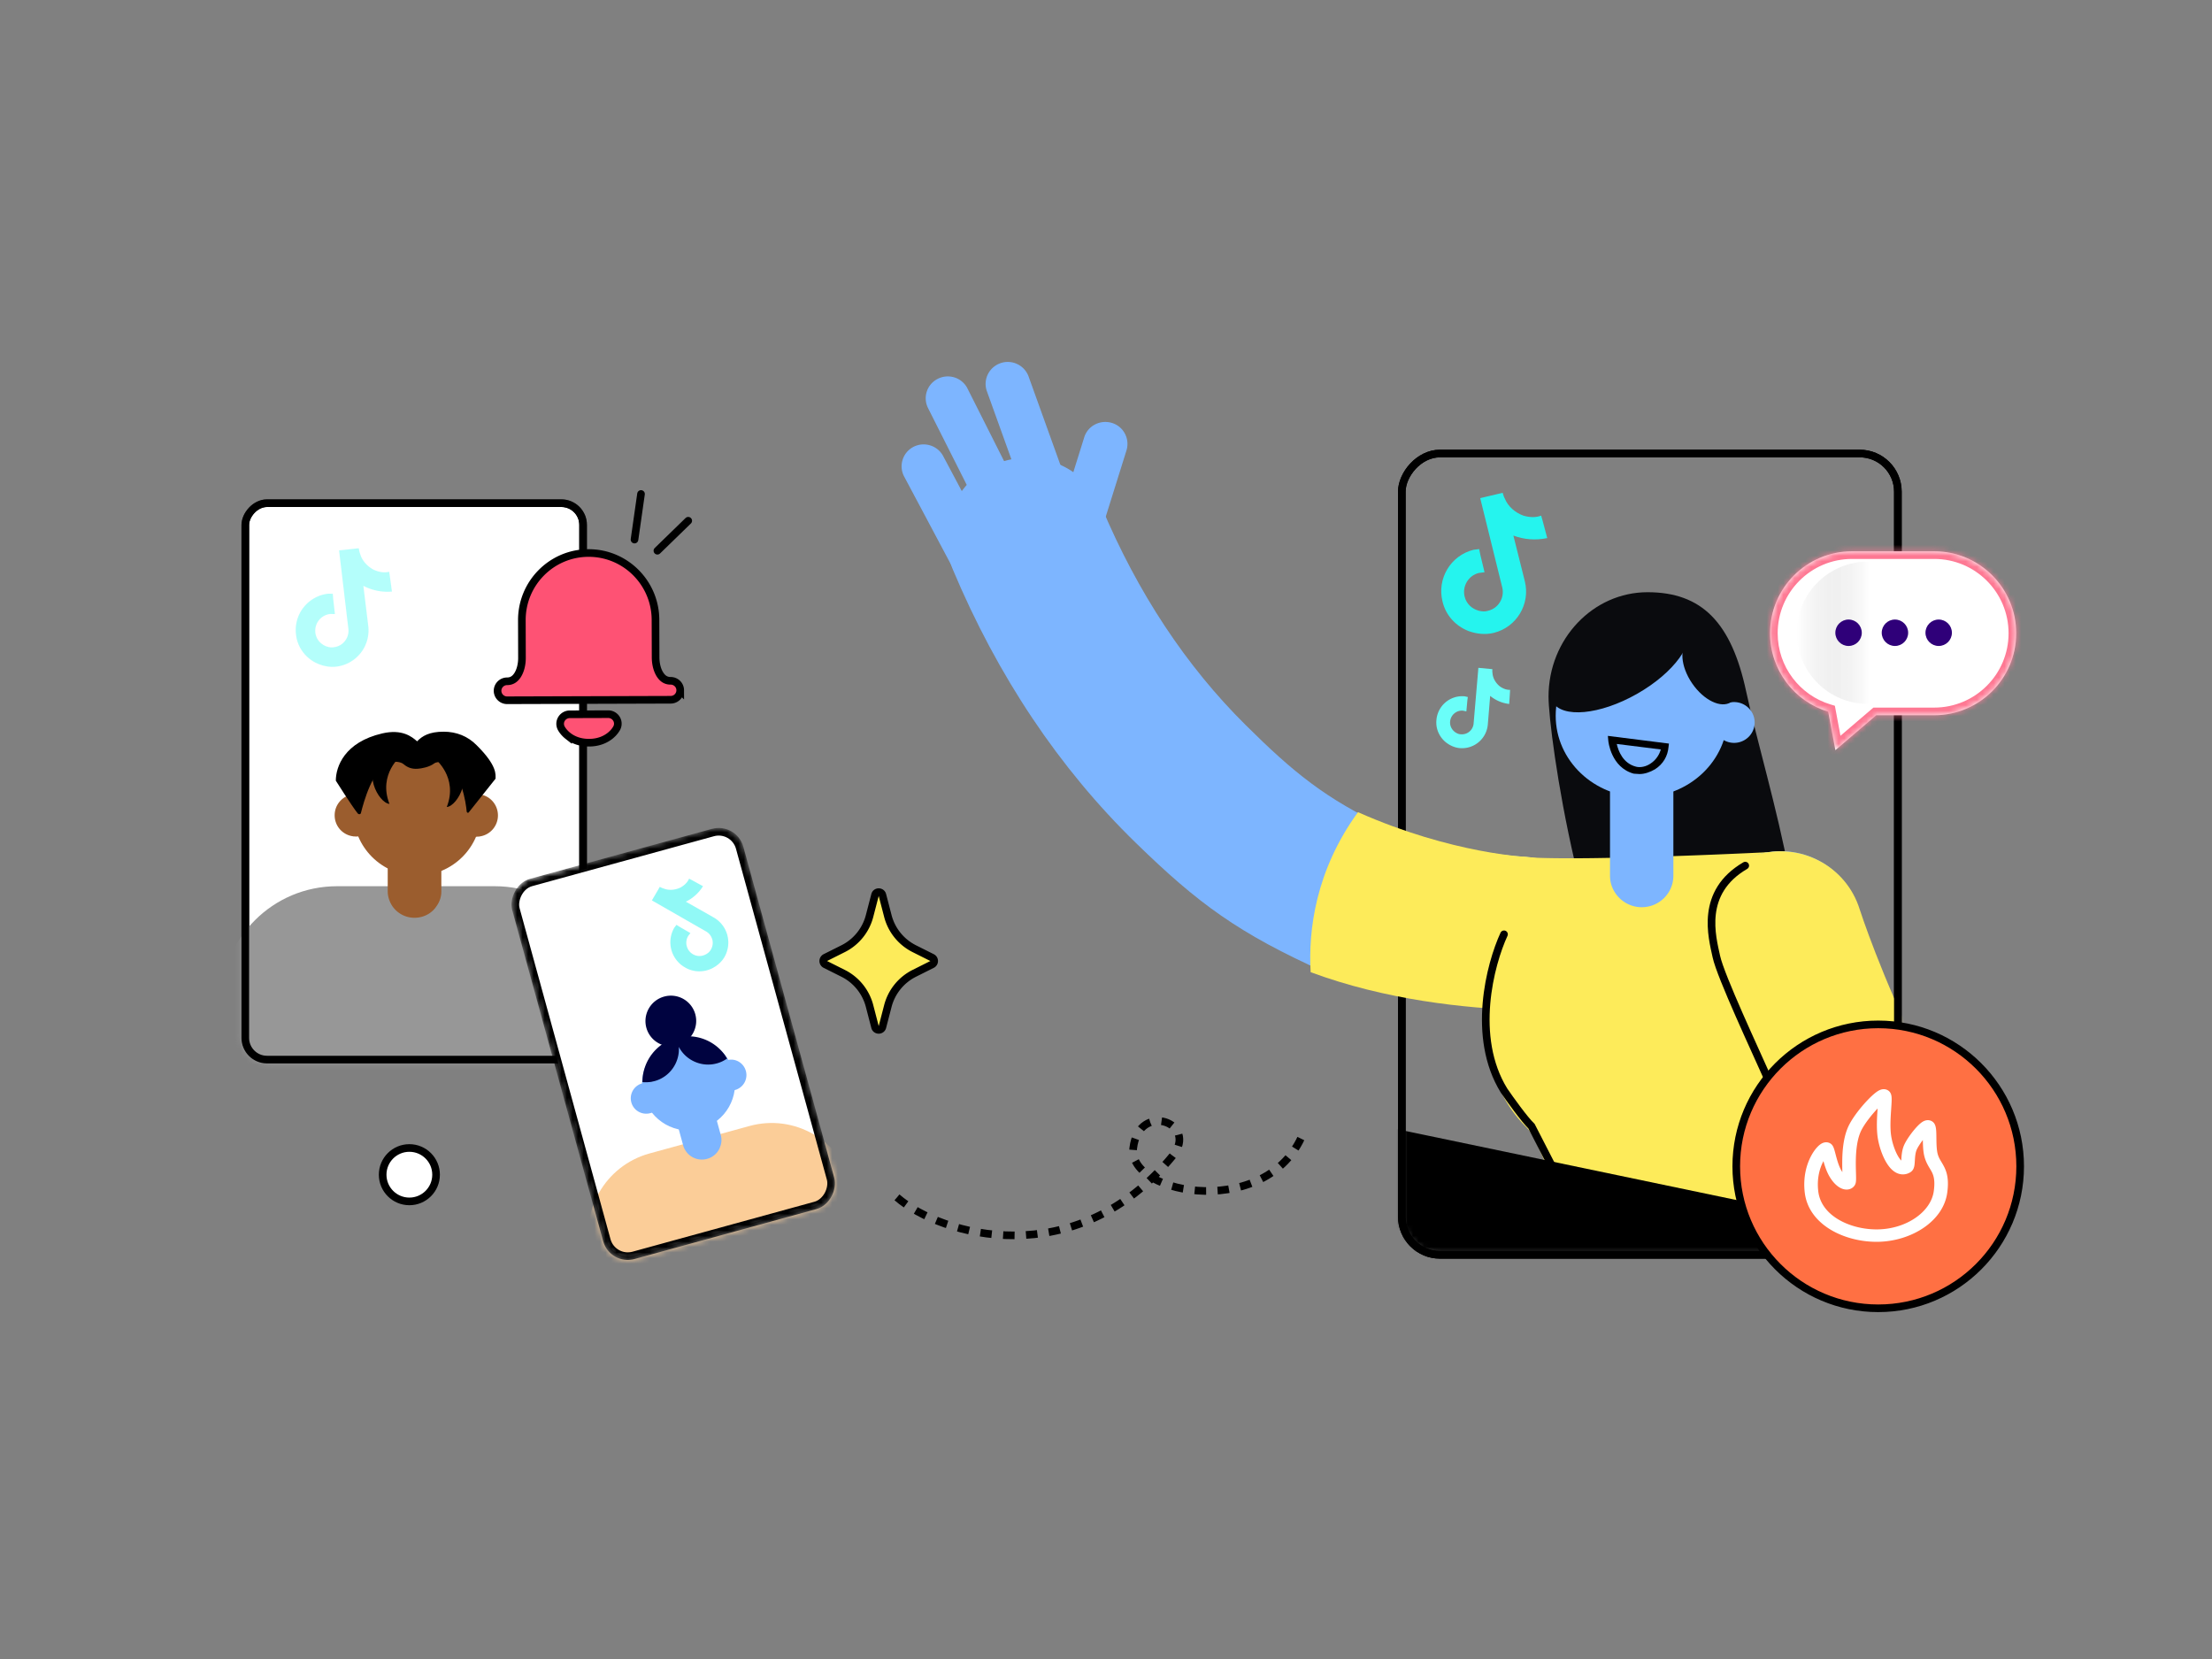 <svg viewBox="0 0 400 300" fill="none" xmlns="http://www.w3.org/2000/svg"><rect x="0" y="0" width="400" height="300" fill="#808080" stroke="none"/><rect width="89.702" height="144.903" rx="6.9" transform="matrix(-1 0 0 1 343.195 82.01)" stroke="#000" stroke-width="1.38"/><mask id="a" style="mask-type:alpha" maskUnits="userSpaceOnUse" x="253" y="82" width="91" height="145"><rect width="89.621" height="144.097" rx="6.9" transform="matrix(-1 0 0 1 343.154 82.63)" fill="#C4C4C4"/></mask><g mask="url(#a)"><path d="M274.875 168.385c2.244 1.743 5.54.653 6.302-2.086l1.745-6.274c.034-.169-.068-.372-.239-.406-.17-.034-.375.067-.409.237l-1.738 6.249c-.635 2.282-3.382 3.191-5.252 1.738-.137-.101-.375-.101-.478.068-.102.135-.102.372.069.474Z" fill="#fff"/><path d="M280.023 125.977c0 6.735 6.07 50.228 19.437 66.948 7.332 9.172 18.721 2.673 23.018-4.739 8.082-14.012-2.933-45.557-6.718-63.157-2.66-12.421-7.979-17.938-17.834-17.938s-17.903 8.461-17.903 18.886Z" fill="#0A0B0E"/><path d="M157.603 95.856c.068.17.136.339.204.542 8.116 19.36 19.267 36.046 33.146 49.55 11.185 10.899 22.574 19.157 38.362 26.231 19.602 8.782 42.662 9.554 55.353 9.188 4.715-.135 8.021-5.183 6.519-9.654l-2.128-6.337c-1.944-5.821-7.195-9.917-13.367-10.458-.171 0-16.164-.61-35.294-9.613-11.014-5.178-20.972-12.117-29.565-20.646-10.81-10.695-19.573-23.963-26.087-39.464-3.103-7.379-11.628-10.865-19.062-7.785-7.263 3.046-10.775 11.17-8.081 18.446Z" fill="#7DB5FF"/><path d="M241.607 151.6c1.599-2.696 4.993-3.532 7.938-2.462 14.86 5.399 26.06 5.813 26.214 5.813 6.138.541 11.39 4.637 13.367 10.458l1.985 5.91c1.542 4.591-1.989 9.951-6.83 10.076-10.429.269-27.495-.245-43.964-5.165-2.657-.793-4.519-3.213-4.376-5.983.281-5.446 1.719-11.989 5.666-18.647ZM337.039 240.308c1.259-5.389-.238-10.824-2.21-15.107-.677-1.469.719-3.722 2.111-4.545 1.566-.926 2.784.242 3.521 1.906 1.686 3.804 3.899 8.322 6.421 13.12 1.548 2.945-.562 6.521-3.888 6.521h-4.551c-.944 0-1.624-.976-1.404-1.895Z" fill="#FDEB5A"/><path d="M336.389 240.106c-.282 1.291-1.524 2.098-2.846 2.098h-.103a3.299 3.299 0 0 1-2.9-1.721 432.81 432.81 0 0 1-5.029-9.516c-.801-2.328.395-4.889 2.652-5.871l.402-.177c2.423-1.069 5.358-.236 6.347 2.22 1.556 3.867 2.523 8.451 1.477 12.967ZM332.777 222.032c-.169.056-.256.246-.415.326a93.461 93.461 0 0 1-7.68 3.433.916.916 0 0 1-1.182-.542.889.889 0 0 0-1.012-.556l-14.568 3.079c-.321.068-.786-.377-.931-.673-.182-.369.122-.534.5-.697l26.669-11.51c1.546-.667 3.242-.097 3.79 1.495.402 1.167.149 2.786-.909 3.42a72.939 72.939 0 0 1-3.68 2.048c-.18.094-.389.113-.582.177Z" fill="#FDEB5A"/><path d="M323.548 225.309a.915.915 0 0 1-.544 1.17 88.102 88.102 0 0 1-13.347 3.783c-.604.121-1.283-.335-1.549-.891-.388-.809.158-1.63 1.036-1.816l13.337-2.818a.922.922 0 0 1 1.067.572Z" fill="#FDEB5A"/><path d="m338.881 218.647.005-.003c.169-.098.371-.064.472.07.099.164.071.36-.055.464l-.014.011c-.091.088-.249.043-.296-.075-.049-.123-.095-.25-.149-.368-.014-.03.013-.076.037-.099ZM333.254 222.167c-.042-.082-.055-.196.027-.238a63.755 63.755 0 0 0 5.186-2.992.34.34 0 0 1 .494.158c.066.15.022.33-.115.419-.754.49-2.439 1.545-4.91 2.859-.237.125-.562.033-.682-.206ZM332.662 222.493a.137.137 0 0 1 .02.029l.017.032a.37.37 0 0 1-.15.494c-2.226 1.137-4.972 2.383-8.158 3.605a.314.314 0 0 1-.413-.193c-.062-.179.019-.391.196-.459 3.219-1.235 5.989-2.495 8.226-3.642.087-.044.199.059.262.134Z" fill="#300315"/><path d="M309.228 231.021a.33.33 0 0 1-.365-.183.355.355 0 0 1 .25-.497 89.151 89.151 0 0 0 14.452-4.095.317.317 0 0 1 .414.193c.062.179-.018.39-.196.457a90.01 90.01 0 0 1-14.555 4.125ZM336.392 240.106c1.432-6.215-.909-12.494-3.338-16.915a.342.342 0 0 1 .147-.473.338.338 0 0 1 .449.14c2.472 4.525 4.926 11.02 3.39 17.451-.151.596-.301 1.166-.498 1.687a.325.325 0 0 1-.306.208.344.344 0 0 1-.32-.461c.178-.497.347-1.048.476-1.637ZM332.765 222.044a.24.24 0 0 1 .07-.043c.108-.044.119.098.018.154-.098.054-.183-.015-.105-.095l.017-.016Z" fill="#300315"/><path d="m332.673 222.506-.019-.041c-.049-.122.048-.228.163-.291l.069-.038c.123-.067.304-.093.367.031.018.037.039.074.061.111a.312.312 0 0 1-.132.449.359.359 0 0 1-.47-.147 1.667 1.667 0 0 1-.039-.074Z" fill="#300315"/><path d="m287.791 228.739-10.238-22.678c-.394-.874-.978-1.648-1.653-2.33-11.175-11.283-6.861-29.04-2.854-37.514a7.69 7.69 0 0 0 .615-1.842l1.793-9.394c11.185.847 46.377-.981 46.377-.981 1.83 17.92 10.573 45.395 13.981 55.62.826 2.478.226 5.233-1.694 7.003-17.354 16.007-34.63 16.351-41.664 15.661-2.096-.206-3.797-1.625-4.663-3.545Z" fill="#FDEB5A"/><path d="M296.869 144.152c-8.588 0-15.549-6.592-15.549-14.723 0-8.132 6.961-14.723 15.549-14.723s15.55 6.591 15.55 14.723c0 8.131-6.962 14.723-15.55 14.723Z" fill="#7DB5FF"/><path d="M296.869 164.052c3.171 0 5.729-2.538 5.729-5.686V141.56a5.73 5.73 0 0 0-11.458 0v16.806c0 3.114 2.592 5.686 5.729 5.686ZM313.579 134.335c-2.053 0-3.717-1.651-3.717-3.689 0-2.037 1.664-3.689 3.717-3.689s3.717 1.652 3.717 3.689c0 2.038-1.664 3.689-3.717 3.689Z" fill="#7DB5FF"/><path d="M305.984 123.561c-2.102-3.08-2.352-6.554-.559-7.76 1.793-1.205 4.951.315 7.053 3.395 2.101 3.08 2.351 6.554.558 7.759-1.793 1.206-4.951-.314-7.052-3.394Z" fill="#0A0B0E"/><path d="M280.723 126.905c-1.739-3.019 2.287-8.549 8.99-12.353 6.704-3.804 13.548-4.44 15.287-1.421 1.738 3.018-2.287 8.549-8.991 12.352-6.704 3.804-13.548 4.441-15.286 1.422Z" fill="#0A0B0E"/><path d="M326.296 213.942c-12.174-22.271-17.937-40.446-18.175-41.225-2.387-7.649 1.909-15.772 9.582-18.141 7.706-2.37 15.856 1.895 18.277 9.51.149.473 11.561 35.9 35.572 65.586 3.889 4.807.618 12.531-5.565 12.531h-18.118c-2.161 0-4.204-1.008-5.479-2.754-5.713-7.827-11.094-16.369-16.094-25.507Z" fill="#7DB5FF"/><path d="M317.499 154.611c7.912-2.437 16.334 1.93 18.789 9.816.093.275 3.794 11.791 11.38 27.241 1.471 2.997.704 6.677-2.129 8.443-5.28 3.29-11.87 6.155-19.424 6.928-2.578.263-4.958-1.253-6.089-3.586-8.239-16.991-12.191-29.528-12.382-30.159-2.489-7.886 1.91-16.246 9.855-18.683Z" fill="#FDEB5A"/><path d="M268.975 165.679c0-.203.136-.338.341-.338a.34.34 0 0 1 .341.338c.063 2.132 1.15 3.538 1.771 4.191a.344.344 0 0 1 .083.332c-.068.239-.365.323-.537.144-.699-.726-1.917-2.288-1.999-4.667ZM271.941 170.723a.31.31 0 0 1-.273.136.435.435 0 0 1-.186-.059c-.012-.006-.011-.002-.021-.011-.044-.041-.087-.107-.071-.165l.071-.246c.047-.165.274-.199.41-.096.016.012.012.005.029.014.147.077.17.268.041.427Z" fill="#300315"/><path d="M358.765 233.397a6.9 6.9 0 0 0-5.345-8.165l-120.916-25.238a6.9 6.9 0 0 0-8.164 5.345l-18.612 89.17a6.9 6.9 0 0 0 5.345 8.164l120.916 25.238a6.9 6.9 0 0 0 8.164-5.345l18.612-89.169Z" fill="#000"/></g><rect width="89.702" height="144.903" rx="6.9" transform="matrix(-1 0 0 1 343.195 82.01)" stroke="#000" stroke-width="1.38"/><mask id="b" fill="#fff"><path fill-rule="evenodd" clip-rule="evenodd" d="M349.772 99.692c8.186 0 14.822 6.636 14.822 14.822 0 8.185-6.636 14.821-14.822 14.821h-10.488l-7.39 6.318-1.294-6.952c-6.088-1.843-10.52-7.498-10.52-14.187 0-8.186 6.636-14.822 14.821-14.822h14.871Z"/></mask><path fill-rule="evenodd" clip-rule="evenodd" d="M349.772 99.692c8.186 0 14.822 6.636 14.822 14.822 0 8.185-6.636 14.821-14.822 14.821h-10.488l-7.39 6.318-1.294-6.952c-6.088-1.843-10.52-7.498-10.52-14.187 0-8.186 6.636-14.822 14.821-14.822h14.871Z" fill="#fff"/><path d="m339.284 129.335-.897-1.049.388-.331h.509v1.38Zm-7.39 6.318.897 1.049-1.816 1.553-.438-2.35 1.357-.252Zm-1.294-6.952.4-1.321.803.244.154.825-1.357.252Zm32.614-14.187c0-7.424-6.018-13.442-13.442-13.442v-2.76c8.948 0 16.202 7.254 16.202 16.202h-2.76Zm-13.442 13.441c7.424 0 13.442-6.018 13.442-13.441h2.76c0 8.947-7.254 16.201-16.202 16.201v-2.76Zm-10.488 0h10.488v2.76h-10.488v-2.76Zm-8.287 6.649 7.39-6.318 1.794 2.098-7.39 6.318-1.794-2.098Zm.96-6.155 1.294 6.951-2.714.505-1.294-6.951 2.714-.505Zm-10.497-13.935c0 6.064 4.018 11.194 9.54 12.866l-.8 2.642c-6.654-2.015-11.5-8.194-11.5-15.508h2.76Zm13.441-13.442c-7.423 0-13.441 6.018-13.441 13.442h-2.76c0-8.948 7.254-16.202 16.201-16.202v2.76Zm14.871 0h-14.871v-2.76h14.871v2.76Z" fill="#FE7893" mask="url(#b)"/><circle r="2.39" transform="matrix(-1 0 0 1 350.576 114.422)" fill="#2F0079"/><circle r="2.39" transform="matrix(-1 0 0 1 342.666 114.422)" fill="#2F0079"/><path d="M337.775 127.287a12.868 12.868 0 0 1-12.865-12.865 12.868 12.868 0 0 1 12.865-12.865v25.73Z" fill="url(#c)"/><circle r="2.39" transform="matrix(-1 0 0 1 334.279 114.422)" fill="#2F0079"/><path d="M319.735 195.172c-2.234-5.053-8.595-18.62-9.361-22.187s-3.059-11.624 5.221-16.454" stroke="#000" stroke-width="1.38" stroke-linecap="round"/><path d="M365.31 210.911c0 14.177-11.493 25.669-25.669 25.669-14.177 0-25.67-11.492-25.67-25.669s11.493-25.669 25.67-25.669c14.176 0 25.669 11.492 25.669 25.669Z" fill="#FF7043" stroke="#000" stroke-width="1.38"/><path fill-rule="evenodd" clip-rule="evenodd" d="M340.776 196.967c.423.037.833.255 1.061.643.18.306.21.653.222.818.016.221.015.475.006.734-.013.393-.046.873-.08 1.384l-.033.483c-.093 1.42-.165 3.013.021 4.304.187 1.293.691 2.824 1.322 3.856.189.308.363.53.511.682l.008-.14.002-.025c.037-.614.092-1.529.402-2.38.32-.877 1.177-2.119 1.932-3.023.384-.46.803-.906 1.183-1.212.17-.137.439-.334.764-.442.169-.056.471-.129.83-.053.415.089.719.338.889.626.219.372.272.836.299 1.134.031.355.039.772.044 1.185l.003.229c.01.793.019 1.608.12 2.33.126.904.407 1.376.781 2.007.125.21.261.438.404.705.601 1.119.988 2.44.657 4.864-.713 5.214-6.557 8.807-12.578 8.883-2.877.036-5.953-.68-8.422-2.142-2.487-1.472-4.408-3.738-4.767-6.759-.331-2.795.325-5.066 1.138-6.604.403-.762.859-1.372 1.283-1.783.2-.194.452-.403.741-.541.138-.065.387-.165.702-.168.378-.003.825.143 1.113.527.141.186.224.393.272.52.056.15.107.316.154.481.051.181.11.406.172.64.044.167.088.337.132.499.231.85.511 1.737.903 2.419.065.113.129.216.192.312a49.008 49.008 0 0 1-.022-2.099c.03-2.009.249-4.592 1.323-6.601.752-1.406 2.039-3.031 3.163-4.223.562-.596 1.123-1.127 1.594-1.483.22-.166.502-.358.804-.474.143-.054.419-.143.755-.113Zm-7.609 16.481c-.003.019-.004.016 0-.003v.003Zm10.972-3.321h.001-.001Zm-4.657-9.625c-1.045 1.109-2.19 2.571-2.816 3.744-.816 1.527-1.045 3.671-1.074 5.645-.012.795.008 1.526.025 2.152l.011.395c.008.342.013.662.004.92a3.817 3.817 0 0 1-.033.397 1.51 1.51 0 0 1-.183.544c-.293.499-.826.788-1.417.811-.514.02-.97-.161-1.311-.358-.698-.402-1.357-1.124-1.894-2.06-.5-.871-.826-1.893-1.057-2.721l-.032.06c-.63 1.192-1.185 3.043-.907 5.385.263 2.214 1.657 3.931 3.66 5.117 2.02 1.196 4.61 1.812 7.054 1.781 5.209-.065 9.661-3.151 10.176-6.916.277-2.031-.054-2.906-.424-3.596a12.33 12.33 0 0 0-.273-.47c-.412-.685-.954-1.587-1.144-2.948-.103-.734-.125-1.534-.135-2.231-.55.721-1.012 1.463-1.165 1.883-.194.531-.242 1.161-.281 1.818l-.004.055c-.017.282-.036.606-.082.875a2.252 2.252 0 0 1-.147.519 1.468 1.468 0 0 1-.584.679 2.56 2.56 0 0 1-1.39.386 2.678 2.678 0 0 1-1.295-.375c-.686-.398-1.214-1.058-1.611-1.709-.814-1.33-1.395-3.145-1.614-4.657-.221-1.534-.129-3.33-.037-4.732l.029-.444-.049.051Z" fill="#fff"/><path d="M162.209 216.522c7.96 6.925 32.271 13.906 49.842-7.505 4.825-5.879-6.1-9.99-7.126-1.387-1.026 8.603 25.146 13.158 31.007-3.415" stroke="#000" stroke-width="1.38" stroke-dasharray="2.07 2.07"/><path d="M296.484 139.97c.909 0 1.887-.331 2.795-.862 1.468-.929 2.306-2.389 2.446-4.047l.07-.597-11.04-1.394.07.796c0 .2.489 4.91 4.611 6.038.35 0 .699.066 1.048.066Zm3.844-4.445c-.28.995-.909 1.924-1.817 2.521-.839.597-1.887.797-2.655.597-2.376-.597-3.215-2.852-3.494-4.113l7.966.995Z" fill="#000"/><path d="M271.215 124.114c-.716-.575-1.281-1.472-1.326-2.44-.048-.224-.022-.422-.021-.67l-2.528-.24-.872 10.144c-.13 1.115-1.127 1.978-2.292 1.871-.371-.002-.693-.153-.965-.329-.642-.426-1.06-1.148-.981-1.991.106-1.166 1.152-2.052 2.316-1.946.199.026.421.102.62.128l.184-2.008.078-.595c-.199-.027-.421-.102-.62-.128a4.686 4.686 0 0 0-5.056 4.285c-.157 1.562.504 3.03 1.665 4.006.716.575 1.606 1.002 2.572 1.083a4.687 4.687 0 0 0 5.057-4.286l.424-5.158a6.636 6.636 0 0 0 3.439 1.461l.134-1.984.028-.571c-.669.021-1.288-.231-1.856-.632Z" fill="#6AFEF9"/><path d="M275.47 93.24c-1.418-.516-2.772-1.612-3.353-3.095-.194-.322-.259-.644-.388-1.031l-4.059.964 4.006 16.242c.387 1.805-.707 3.673-2.576 4.123-.579.193-1.159.128-1.675-.001-1.225-.323-2.256-1.226-2.579-2.58-.453-1.869.706-3.801 2.575-4.251.322-.064.709-.064 1.031-.129l-.776-3.222-.194-.967c-.322.064-.708.064-1.031.128-4.123 1.029-6.634 5.216-5.6 9.341.581 2.514 2.387 4.448 4.707 5.352 1.418.516 3.03.71 4.576.325 4.124-1.029 6.634-5.216 5.601-9.341l-2.068-8.25c1.87.71 3.996.905 6.123.455l-.84-3.158-.258-.902c-1.031.386-2.127.32-3.222-.002Z" fill="#25F4EE"/><path d="M172.261 102.882c-.069-.203-.137-.372-.205-.541-2.694-7.277.818-15.4 8.082-18.446 7.434-3.08 15.959.406 19.062 7.784 6.513 15.502 15.277 28.77 26.086 39.465 8.594 8.529 14.434 13.308 25.448 18.487l-11.04 26.22c-15.788-7.074-23.103-12.519-34.288-23.418-13.879-13.504-25.03-30.191-33.145-49.551Z" fill="#7DB5FF"/><path d="M245.569 146.87c17.118 7.588 30.752 8.12 30.921 8.12 6.09.567 11.3 4.857 13.262 10.955l5.143 16.168c-.779-.036-31.024 3.652-57.885-6.311-.44-7.481.845-18.33 8.559-28.932Z" fill="#FDEB5A"/><path d="M189.379 89.275a4.008 4.008 0 0 1-5.115-2.403l-5.797-16.11c-.75-2.065.341-4.333 2.421-5.078a4.008 4.008 0 0 1 5.115 2.403l5.797 16.111c.75 2.065-.341 4.333-2.421 5.077ZM180.887 90.866c-1.978.981-4.365.203-5.354-1.76l-7.706-15.299a3.933 3.933 0 0 1 1.773-5.314c1.978-.981 4.365-.203 5.354 1.76l7.706 15.299c1.023 1.929.205 4.332-1.773 5.314ZM180.479 101.123l-7.059 3.689-9.923-18.649c-1.023-1.93-.273-4.332 1.671-5.348 1.943-1.015 4.364-.27 5.387 1.659l9.924 18.649ZM193.573 100.41c-2.114-.643-3.274-2.877-2.626-4.975l5.115-16.348c.648-2.098 2.899-3.249 5.013-2.606 2.114.643 3.273 2.877 2.625 4.976l-5.115 16.347a4.019 4.019 0 0 1-5.012 2.606Z" fill="#7DB5FF"/><path d="M271.972 168.951c-2.488 5.381-5.972 18.565 0 28.252 1.105 1.614 3.649 5.166 4.976 6.457l4.147 8.072" stroke="#000" stroke-width="1.38" stroke-linecap="round"/><circle r="4.83" transform="matrix(-1 0 0 1 74.026 212.422)" fill="#fff" stroke="#000" stroke-width="1.38"/><rect width="61.089" height="100.617" rx="3.928" transform="matrix(-1 0 0 1 105.444 90.99)" fill="#fff" stroke="#000" stroke-width="1.38"/><mask id="d" style="mask-type:alpha" maskUnits="userSpaceOnUse" x="43" y="90" width="64" height="103"><rect width="61.089" height="100.617" rx="3.928" transform="matrix(-1 0 0 1 105.444 90.99)" fill="#fff" stroke="#000" stroke-width="1.38"/></mask><g mask="url(#d)"><path d="M89.473 160.257H60.94c-11.588 0-20.982 9.394-20.982 20.981 0 11.588 9.394 20.982 20.982 20.982h28.535c11.587 0 20.981-9.394 20.981-20.982 0-11.587-9.394-20.981-20.982-20.981Z" fill="#979797"/><path d="M79.809 149.445v11.719a4.46 4.46 0 0 1-.821 2.622c-.822 1.326-2.338 2.179-4.044 2.179a4.85 4.85 0 0 1-4.043-2.179c-.474-.759-.79-1.643-.79-2.622v-11.719h9.698ZM65.065 151.213a6.055 6.055 0 0 1-.758.063c-.031 0-.063 0-.095-.031-.157.031-.316 0-.473-.032a3.815 3.815 0 0 1-3.222-3.791c0-1.927 1.421-3.506 3.285-3.79.158-.032.379-.032.537-.032h.031c.158 0 .316.032.474.032h.063v.031a2.34 2.34 0 0 0-.126.443c-.063.221-.158.442-.158.663-.126.442-.19.948-.221 1.421-.032.285-.032.601-.032.885a9.933 9.933 0 0 0 .695 4.138ZM90.044 147.454a3.842 3.842 0 0 1-3.222 3.79c-.158.032-.316.064-.474.032-.032.032-.063.032-.095.032-.252 0-.537-.032-.758-.064 0-.031.032-.031.032-.031.094-.316.22-.632.316-.948.094-.316.19-.663.252-1.011a11.983 11.983 0 0 0 .095-3.632c-.031-.158-.031-.285-.063-.411-.032-.253-.095-.505-.158-.758 0-.063-.032-.126-.063-.19a2.345 2.345 0 0 0-.127-.442c0-.063-.031-.095-.031-.158h.063c.158-.031.316-.031.474-.031h.031c.285 0 .537.031.822.094 1.642.38 2.906 1.896 2.906 3.728Z" fill="#9B5D2E"/><circle cx="75.445" cy="146.781" r="11.561" fill="#9B5D2E"/><path d="M60.728 141.171c0-2.508 1.548-6.963 8.407-8.55 3.558-.819 5.311.563 6.291 1.434.929-.973 2.218-1.741 4.796-1.741 2.321 0 4.384.819 5.983 2.458 3.765 3.737 3.404 5.324 3.404 6.041l-4.848 6.093c-.103.153-.31.051-.361-.103-.155-1.689-.98-7.424-4.23-9.062-.463 0-1.34.051-1.65.307-.876.666-2.269.922-3.042.973-.98.051-1.753-.205-2.475-.819-.516-.461-1.754-.614-2.682-.256-2.94 1.075-4.59 7.219-5.054 9.062-.052.256-.361.307-.567.103-1.135-1.434-3.972-5.94-3.972-5.94Z" fill="#000"/><path d="M72.59 136.614s-4.28 3.328-2.166 8.755c-2.012-.153-5.209-6.246-1.032-8.243 2.734-1.28 3.198-.512 3.198-.512ZM78.625 137.177s4.28 3.328 2.166 8.755c2.011-.154 5.209-6.247 1.032-8.243-2.734-1.331-3.198-.512-3.198-.512Z" fill="#000"/><rect width="61.089" height="100.617" rx="3.928" transform="matrix(-1 0 0 1 105.444 90.99)" stroke="#000" stroke-width="1.38"/></g><rect width="41.518" height="69.643" rx="3.928" transform="scale(-1 1) rotate(15.357 -622.095 -415.961)" fill="#fff"/><path opacity=".5" d="M123.097 160.471c-.919.455-2.094.606-3.095.197-.25-.056-.438-.176-.689-.294l-1.43 2.449 9.867 5.65c1.069.656 1.474 2.07.819 3.2-.177.376-.481.631-.787.824-.733.451-1.661.535-2.478.058-1.132-.654-1.538-2.131-.883-3.261.12-.188.301-.378.421-.567l-1.949-1.13-.566-.359c-.12.189-.302.379-.421.568a5.234 5.234 0 0 0 1.966 7.136c1.509.893 3.308.913 4.841.196.919-.455 1.77-1.157 2.306-2.098a5.234 5.234 0 0 0-1.966-7.137l-5.027-2.853a7.42 7.42 0 0 0 3.096-2.798l-1.947-1.069-.565-.296c-.294.688-.84 1.196-1.513 1.584Z" fill="#25F4EE"/><mask id="e" style="mask-type:alpha" maskUnits="userSpaceOnUse" x="92" y="149" width="60" height="79"><rect width="41.958" height="69.93" rx="3.928" transform="scale(-1 1) rotate(15.357 -620.818 -417.417)" fill="#fff" stroke="#000" stroke-width="1.38"/></mask><g mask="url(#e)"><path d="m135.542 203.614-18.088 4.968c-8.04 2.208-12.767 10.516-10.559 18.556 2.208 8.04 10.516 12.767 18.556 10.559l18.087-4.968c8.04-2.208 12.768-10.515 10.56-18.555-2.209-8.04-10.516-12.768-18.556-10.56Z" fill="#FBCD98"/><path d="m128.084 197.037 2.257 8.22c.189.687.16 1.362-.071 1.997-.32 1.089-1.219 1.98-2.416 2.308a3.523 3.523 0 0 1-3.256-.75c-.478-.44-.87-1-1.059-1.687l-2.258-8.22 6.803-1.868ZM118.084 201.117c-.171.071-.342.142-.52.191-.022.006-.044.012-.072-.004a.885.885 0 0 1-.339.069 2.775 2.775 0 0 1-2.99-2.038 2.795 2.795 0 0 1 1.574-3.292c.105-.053.26-.095.371-.126l.022-.006c.111-.03.228-.038.338-.069l.045-.012.006.022a1.71 1.71 0 0 0-.004.335c-.001.167-.025.34.017.495-.003.335.05.702.119 1.04.033.206.094.427.148.627a7.23 7.23 0 0 0 1.285 2.768ZM134.878 193.669a2.796 2.796 0 0 1-1.53 3.28c-.104.052-.209.105-.326.113-.016.028-.038.034-.06.04a4.026 4.026 0 0 1-.544.102c-.006-.022.016-.028.016-.028.005-.24.033-.486.039-.726.005-.24.005-.501-.018-.757a8.762 8.762 0 0 0-.633-2.567c-.053-.105-.077-.193-.123-.276-.071-.171-.164-.336-.257-.501-.012-.044-.047-.083-.081-.121a1.709 1.709 0 0 0-.174-.286c-.012-.044-.04-.06-.052-.104l.044-.013c.105-.052.215-.083.326-.113l.022-.006c.2-.055.383-.081.595-.092 1.225-.05 2.403.77 2.756 2.055Z" fill="#7DB5FF"/><circle cx="124.508" cy="196.009" r="8.41" transform="rotate(-15.357 124.508 196.009)" fill="#7DB5FF"/><path d="M122.55 189.033c2.438-.694 3.859-3.228 3.172-5.661a4.573 4.573 0 0 0-5.659-3.149 4.594 4.594 0 0 0-3.172 5.661 4.574 4.574 0 0 0 5.659 3.149Z" fill="#000340"/><path d="M131.493 191.404a5.73 5.73 0 0 1-1.82.877c-2.76.785-5.655-.528-6.923-2.974.2 2.75-1.557 5.385-4.316 6.17-.201.057-.407.091-.608.148a7.254 7.254 0 0 1-1.642.059 1.346 1.346 0 0 1 .001-.336l-.006-.022c.149-3.474 2.479-6.632 5.996-7.631l.022-.007a.514.514 0 0 1 .184-.028c3.358-.883 6.821.484 8.736 3.179.041.06.089.143.13.203.034.038.041.06.053.105a.433.433 0 0 1 .089.142c.057.032.069.077.104.115Z" fill="#000340"/><rect width="41.958" height="69.93" rx="3.928" transform="scale(-1 1) rotate(15.357 -620.818 -417.417)" stroke="#000" stroke-width="1.38"/></g><path d="M158.231 161.845c.179-.688 1.157-.688 1.336 0l.987 3.801a9.194 9.194 0 0 0 4.778 5.907l3.216 1.611a.69.69 0 0 1 0 1.234l-3.216 1.612a9.192 9.192 0 0 0-4.778 5.906l-.987 3.801c-.179.689-1.157.689-1.336 0l-.988-3.801a9.189 9.189 0 0 0-4.778-5.906l-3.216-1.612a.69.69 0 0 1 0-1.234l3.216-1.611a9.19 9.19 0 0 0 4.778-5.907l.988-3.801Z" fill="#FDEB5A" stroke="#000" stroke-width="1.38" stroke-linejoin="round"/><path d="m110.316 129.209-7.624.023c-1.016.003-1.266 1.275-1.264 1.91 2.555 4.439 5.725 2.523 6.996 2.519 1.27-.003 3.17-1.915 3.166-3.186-.003-1.016-.851-1.268-1.274-1.266ZM121.262 123.109c-.788.002-1.393-.355-1.873-1.076-.515-.771-.831-1.909-.835-3.147l-.021-6.803c-.021-6.662-5.416-12.103-12.12-12.082-6.705.021-12.066 5.495-12.045 12.157l.021 6.803c.004 1.238-.305 2.378-.815 3.152-.476.724-1.079 1.085-1.866 1.087a1.727 1.727 0 0 0-1.733 1.721 1.727 1.727 0 0 0 1.743 1.709l29.554-.091a1.727 1.727 0 0 0 1.733-1.721c-.002-.947-.783-1.712-1.743-1.709Z" fill="#FE5274"/><path d="M111.543 131.624a1.696 1.696 0 0 0-.081-1.669 1.744 1.744 0 0 0-1.482-.809l-6.954.022a1.743 1.743 0 0 0-1.476.818 1.696 1.696 0 0 0-.071 1.669m10.063-.03-.001.002-.002.004-.004.008-.01.019-.024.044a4.444 4.444 0 0 1-.297.453 5.102 5.102 0 0 1-.886.902c-.828.657-2.073 1.24-3.799 1.245-1.726.006-2.975-.569-3.806-1.221a5.095 5.095 0 0 1-.892-.897 4.36 4.36 0 0 1-.23-.333c-.028-.045-.051-.085-.07-.118l-.024-.044-.01-.019-.004-.008-.002-.004-.001-.001m17.909-9.624c.48.721 1.085 1.078 1.873 1.076.96-.003 1.741.762 1.743 1.709a1.727 1.727 0 0 1-1.733 1.721l-29.554.091a1.727 1.727 0 0 1-1.743-1.709 1.727 1.727 0 0 1 1.733-1.721c.787-.002 1.39-.363 1.866-1.087.51-.774.819-1.914.815-3.152l-.02-6.803c-.022-6.662 5.34-12.136 12.044-12.157 6.704-.02 12.099 5.42 12.12 12.082l.021 6.803c.004 1.238.32 2.376.835 3.147Z" stroke="#000" stroke-width="1.38"/><path opacity=".5" d="M67.626 103.053c-1.154-.59-2.191-1.668-2.529-2.992-.13-.295-.152-.577-.22-.92l-3.561.391 1.69 14.262c.14 1.579-.99 3.054-2.63 3.239-.514.103-1.002-.013-1.427-.178-1.01-.405-1.793-1.284-1.924-2.471-.188-1.64 1.005-3.164 2.644-3.349.281-.021.61.02.892 0l-.319-2.828-.063-.844c-.28.021-.61-.021-.892 0a6.61 6.61 0 0 0-5.761 7.364c.229 2.203 1.562 4.043 3.443 5.058 1.154.591 2.506.927 3.864.762a6.61 6.61 0 0 0 5.761-7.364l-.886-7.247a9.358 9.358 0 0 0 5.167 1.036l-.38-2.779-.125-.796c-.919.219-1.845.048-2.745-.344Z" fill="#6AFEF9"/><path d="m115.916 89.327-1.178 8.244M124.454 94.168l-5.575 5.421" stroke="#000" stroke-width="1.38" stroke-linecap="round"/><defs><linearGradient id="c" x1="324.91" y1="114.422" x2="338.156" y2="114.422" gradientUnits="userSpaceOnUse"><stop stop-color="#fff"/><stop offset="1" stop-color="#C4C4C4" stop-opacity="0"/></linearGradient></defs></svg>